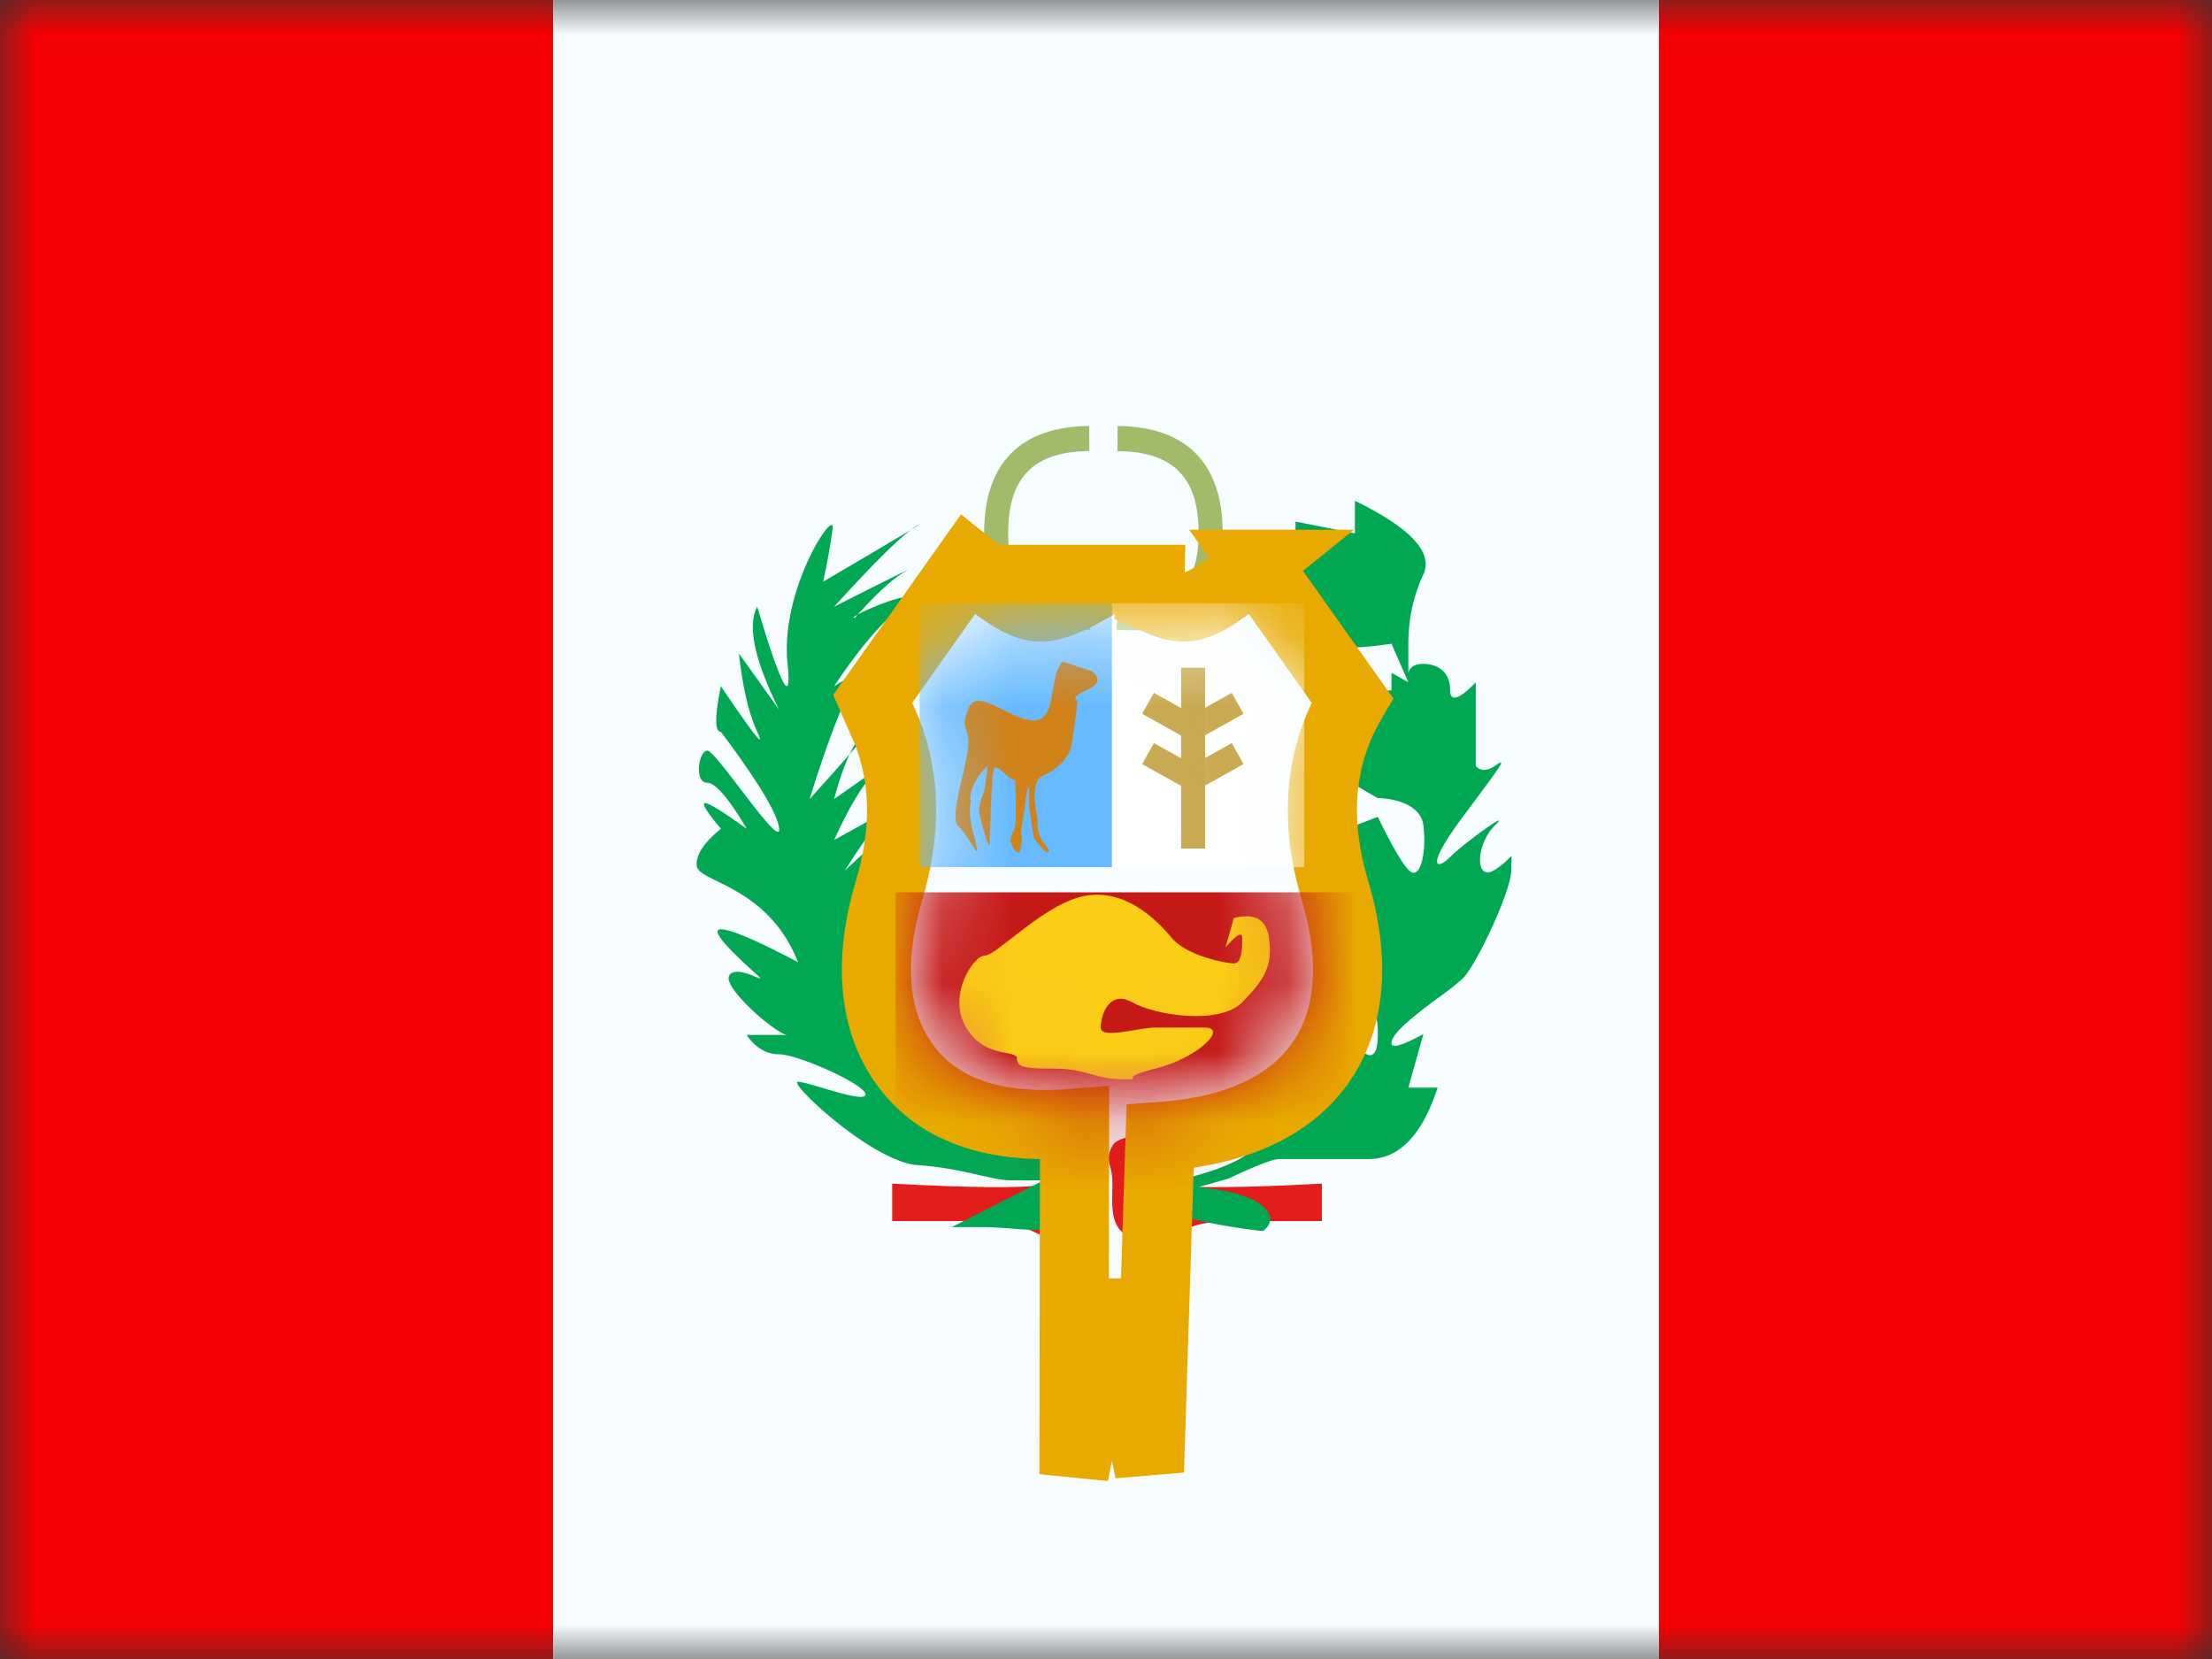 <svg xmlns="http://www.w3.org/2000/svg" viewBox="0 0 32 24"><rect x="0" y="0" width="32" height="24" fill="#333333" stroke="none"/><mask id="mantine-owpm3yx6c" fill="#fff"><path fill-rule="evenodd" d="M0 0h32v24H0z"/></mask><mask id="mantine-ornxyxj0n" fill="#fff"><path fill-rule="evenodd" d="M4.936.154l.91 1.287c-.408.857-.456 1.81-.143 2.858.47 1.572-.025 2.784-2.113 2.918-.293.056-.491.12-.593.194v.124l-.008-.041a.157.157 0 00-.031-.048.129.129 0 00-.035.048l-.008.041v-.124c-.101-.074-.299-.138-.592-.194C.235 7.083-.26 5.871.21 4.3c.313-1.048.265-2-.144-2.858L.977.154c.363.268.678.402.945.402.268 0 .626-.134 1.076-.402l-.083.092V.154l.04.024.043-.024v.094L2.915.154c.45.268.808.402 1.075.402.267 0 .582-.134.946-.402z"/></mask><g fill="none" fill-rule="evenodd" mask="url(#mantine-owpm3yx6c)"><path fill="#f7fcff" d="M8 0h17v24H8z"/><path fill="#f50101" d="M24 0h8v24h-8zM0 0h8v24H0z"/><path fill="#a2bb6a" fill-rule="nonzero" d="M15.741 8.745l.034.362c-.999.101-1.538-.387-1.538-1.4 0-1.004.528-1.538 1.52-1.544l.002.363c-.804.005-1.174.38-1.174 1.182 0 .793.359 1.118 1.156 1.037zm.443 0l-.034.362c.998.101 1.538-.387 1.538-1.4 0-1.004-.528-1.538-1.52-1.544l-.002.363c.804.005 1.174.38 1.174 1.182 0 .793-.359 1.118-1.156 1.037z"/><path fill="#e31d1c" d="M15.936 16.575c.126.246 0 .218 0 .548 0 .33.08.805-.491.805-.572 0-.453-.263-1.248-.263h-1.29v-.542c.567.03 1.029.047 1.385.05h.279c.295-.003.485-.02.569-.05.287-.103-.533-.335-.533-.548 0-.213 1.203-.246 1.329 0zm.157 0c.126-.246 1.328-.213 1.328 0s-.819.445-.532.548c.084.03.273.047.569.05h.28c.355-.003.817-.02 1.385-.05v.542h-1.29c-.796 0-.678.263-1.249.263-.571 0-.491-.476-.491-.805 0-.33-.127-.302 0-.548z"/><path fill="#00a854" d="M16.407 17.175s1.519-.151 1.863-.699.915-1.483 1.116-1.71c.202-.226.215.324.215.324s.332.47.332-.131c0-.602-.236-.182-.547-1.087s-.484-1.795-.397-1.93.294.135.294 0v-.397l.318.398.332-.126s.273.585.441.766c.169.181.267-.242.218-.64-.05-.398-.66-.398-.66-.398s-.78-.42-.78-.597c0-.117.113-.158.338-.123l-.104-.546c.186.221.324.276.413.166.134-.166-.198-.457-.198-.457h.529v-.255l.244.137-.244-.558c-.478.072-.76.072-.847 0-.13-.108-.54-.529-.54-.529v-.2h-.237l.236-.4v-.638l.859.171v-.471c.805.393 1.136.747.99 1.064s-.217.65-.217 1.003v.42c.024-.085.097-.128.218-.128.181 0 .387.094.387.384s.37-.118.37-.118v1.21s.087.13.276 0c.19-.132.107-.03-.463.737-.57.766-.365.768-.183.58.183-.187.923-.721.646-.454-.276.267-.295.826 0 .64s.238-.318.238 0-.519 1.4-.701 1.57c-.183.169-.353.273-.57.443-.218.17-.462.372-.462.494 0 .081.154.038.462-.131l-.218.776h.423c-.224.688-.557 1.032-.998 1.032h-1.293c-.089 0-.333.094-.734.283l-.44.125c.468.044.78.137.938.277.236.21 0 .357 0 .357s-.649-.064-1.133-.21c-.484-.147-.73.13-.73-.147v-.277zm-.721-.32c-1.843-.365-2.814-.899-2.915-1.604-.151-1.057-.15-2.183-.15-2.183l-.256.688c-.008-.624.163-1.159.513-1.604.526-.668-.657.443-.657.443.4-.63.682-.975.848-1.035.25-.09-1.002.592-1.002.592.24-.528.452-.867.637-1.016.28-.225-.637.424-.637.424.139-.523.29-.848.455-.973.248-.187-.81.973-.81.973.373-1.197.663-1.851.873-1.963.314-.167-.518.33-.518.33.34-.513.662-.896.966-1.15.457-.382-.825.162-.668.162.31-.348.552-.572.73-.67.266-.148-1.028.508-1.028.508.62-.683 1.022-1.075 1.207-1.176.279-.15-1.366.814-1.366.814a9.64 9.64 0 00.137-.766c.042-.32-.762.875-.652 1.948s-.438-.82-.438-.82c-.146.274-.041.77.315 1.488l-.58-.811c.054.49.142.868.265 1.133.124.265-.051.045-.526-.66-.09.44-.09.66 0 .66.542.724.823 1.191.843 1.402.03.317-.913-1.13-1.039-1.13-.126 0-.196.465 0 .465s.568.665.568.665c-.322-.232-.518-.355-.587-.369-.103-.02.082.207.215.37-.252.205-.368.385-.349.54.029.234 1.03.283 1.465 1.39-.6-.317-.973-.476-1.116-.476-.215 0 .346.497.526.662.18.164-.278-.165-.402 0s.687.866.84.866H10.8c.132.186.289.28.47.28.274 0 1.251.438 1.251.58s-.824-.182-.977-.182 1.076 1.16 1.73 1.205c.652.044 1.065.22 1.346.22h.48c-.887.45-1.33.677-1.33.677h.443c.576 0 1.018.16 1.245-.171.227-.332.227-.726.227-.726z"/><path stroke="#e8aa00" d="M18.17 8.164l1.393 1.967c-.482.815-.555 1.733-.25 2.752.302 1.013.23 1.885-.227 2.515-.402.556-1.124.961-2.303 1.044l-.155 4.845-.542-2.694-.549 2.734.008-5.077c-1.334.11-2.055-.296-2.458-.852-.456-.63-.528-1.502-.226-2.515.25-.837.246-1.606-.031-2.306l-.205-.467 1.378-1.946c.434.35.769.62 1.05.62.174 0 .395-.095.661-.241l-.16-.162h1.083l-.005.25.014.006c.162.079.289.125.397.14l.078.007c.281 0 .616-.27 1.05-.62z"/><path fill="#67baff" d="M.174 0h2.783v3.818H.174z" mask="url(#mantine-ornxyxj0n)" transform="translate(13.13 8.727)"/><path fill="#fff" d="M2.957 0h2.782v3.818H2.957z" mask="url(#mantine-ornxyxj0n)" transform="translate(13.13 8.727)"/><path fill="#c51918" d="M-.174 4.182h6.957v4.363H-.174z" mask="url(#mantine-ornxyxj0n)" transform="translate(13.13 8.727)"/><g fill="#c9a951" fill-rule="nonzero"><path d="M4.304 3.548h-.347V.933h.347z" mask="url(#mantine-ornxyxj0n)" transform="translate(13.13 8.727)"/><path d="M4.163 2.358l-.17.304-.6-.335.17-.304zm0-.727l-.17.304-.6-.336.17-.303z" mask="url(#mantine-ornxyxj0n)" transform="translate(13.13 8.727)"/><path d="M4.86 2.358l-.17.304-.6-.335.169-.304zm0-.727l-.17.304-.6-.336.169-.303z" mask="url(#mantine-ornxyxj0n)" transform="matrix(-1 0 0 1 22.079 8.727)"/></g><path fill="#fbcd17" d="M4.599 4.978c.161-.185.242-.23.242-.139 0 .139 0 .371-.121.371s-.685-.11-.9-.37c-.214-.26-.669-.714-1.253-.607-.585.106-1.278.864-1.45.864-.17 0-.545.585-.272 1.04.273.457.737.315.737.448 0 .132.116.147.55.147s.594.154.97.154-.124-.006.482-.154c.605-.147 1.064-.594.711-.594h-.711c-.245 0-.79.176-.79 0s.121-.554.456-.365c.334.189 1.262.332 1.59 0s.445-.533.387-.934c-.038-.267-.207-.362-.507-.285z" mask="url(#mantine-ornxyxj0n)" transform="translate(13.13 8.727)"/><path fill="#d18219" d="M2.246.843c-.21.183-.075.853-.418.853-.344 0-.827-.502-.949-.17s0 .22 0 .501S.587 3.093.733 3.226s.295.481.27.318C.977 3.38.866 3.14.913 2.88c-.045-.27.245-.529.245-.529s-.031.28-.054.384c-.064.14-.083.257-.057.35.065.263.112.403.139.421.017-.621.036-.983.056-1.086.03-.154.243.173.314.136.016.426.012.664-.013.714-.05.1-.065.167-.047.2.047.116.09.157.129.123l.032-.174c-.023-.068-.017-.18.02-.336.038-.343.065-.477.081-.403-.007.162-.002.285.017.368.029.208.046.323.052.345.14.2.212.257.216.173-.134-.16-.187-.3-.158-.422-.077-.345-.062-.556.045-.633.285-.132.435-.31.452-.535.042-.257.066-.444.073-.562-.062-.034-.029-.082.1-.143.208-.08.247-.174.118-.285" mask="url(#mantine-ornxyxj0n)" transform="translate(13.13 8.727)"/></g></svg>